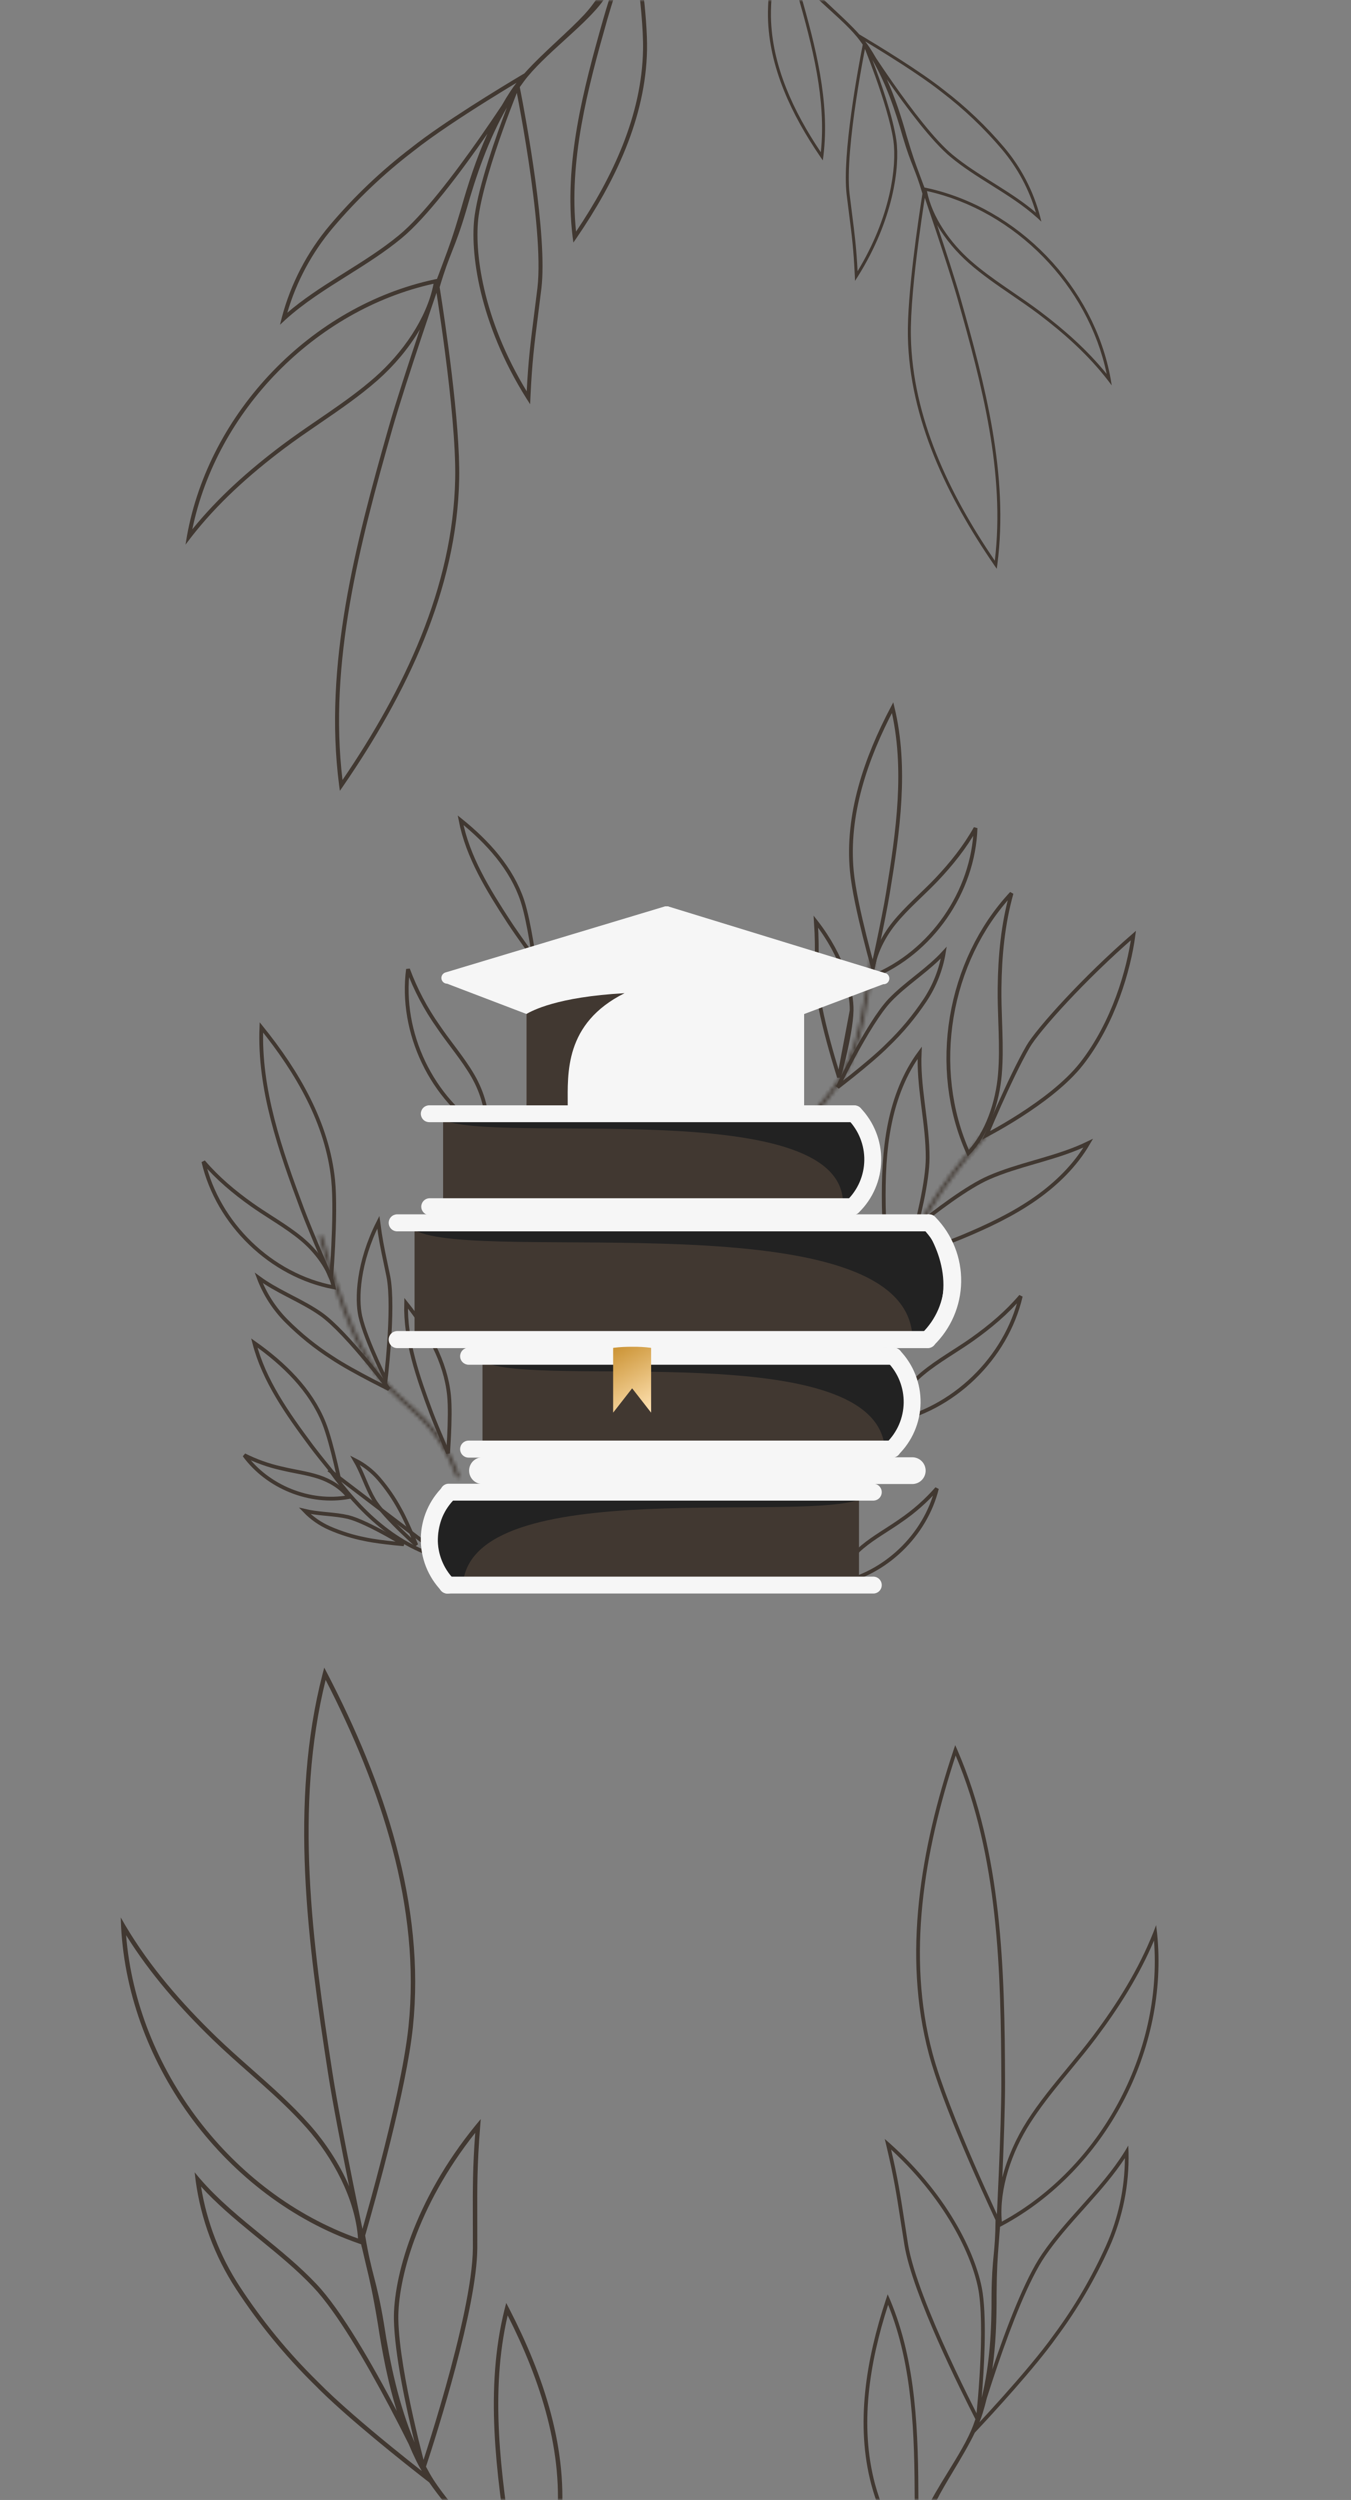 <svg width="358" height="662" viewBox="0 0 358 662" fill="none" xmlns="http://www.w3.org/2000/svg">
<rect x="0" y="0" width="358" height="662" fill="#808080" stroke="none"/>
<mask id="mask0_519_252" style="mask-type:alpha" maskUnits="userSpaceOnUse" x="0" y="0" width="358" height="662">
<path d="M0 0H358V662H0V0Z" fill="#222222"/>
</mask>
<g mask="url(#mask0_519_252)">
<path fill-rule="evenodd" clip-rule="evenodd" d="M92.536 578.988C89.929 572.926 86.146 567.236 82.028 562.594C77.348 557.319 72.052 552.64 66.752 547.957C63.524 545.105 60.295 542.251 57.201 539.261C48.04 530.373 39.749 520.858 33.25 509.922C32.823 509.204 32.404 508.479 31.993 507.748C32.013 508.591 32.046 509.432 32.091 510.272C34.082 547.204 59.984 581.843 94.932 594.036C95.187 594.125 95.442 594.212 95.698 594.299L95.862 595.073L95.875 595.027C96.279 596.772 96.625 598.219 96.938 599.529C98.039 604.132 98.739 607.059 100.116 615.309C101.31 623.104 102.819 630.907 105.144 638.447C98.796 626.318 90.508 611.834 83.844 604.817C79.418 600.134 74.404 596.045 69.396 591.961C63.602 587.235 57.815 582.516 52.956 576.89C52.488 576.349 52.029 575.799 51.579 575.24C51.654 575.959 51.74 576.676 51.837 577.391C53.222 587.619 56.865 597.42 62.512 606.08C68.538 615.303 75.547 623.846 83.415 631.558C91.725 640.051 107.369 652.408 112.939 656.74C113.23 656.966 113.494 657.171 113.727 657.351C116.253 660.994 119.37 664.721 122.351 668.286L122.352 668.287C124.851 671.276 127.255 674.15 129.134 676.764C137.82 688.848 142.553 713.999 144.443 726.16C144.495 726.497 144.706 726.712 144.96 726.811C145.295 726.943 145.704 726.873 145.915 726.617C145.921 726.61 145.927 726.603 145.933 726.595C146.033 726.461 146.081 726.281 146.044 726.057L146.032 726.055C145.192 720.651 143.377 711.191 141.037 701.989C142.89 695.528 147.628 678.381 148.646 668.591C150.715 648.811 144.094 629.104 134.952 611.384C134.685 610.866 134.416 610.349 134.144 609.835C133.991 610.399 133.845 610.963 133.704 611.528C128.46 632.558 131.461 654.775 134.788 676.247C135.282 679.432 136.111 683.885 136.978 688.317C135.753 684.889 134.471 681.955 133.172 679.892C130.908 676.289 127.541 672.366 124.134 668.396C120.225 663.842 116.264 659.227 113.856 654.965C113.523 654.374 113.199 653.779 112.883 653.181C115.849 644.169 126.374 611.095 126.482 595.305C126.489 592.348 126.481 589.786 126.474 587.458C126.447 578.835 126.43 573.437 127.232 563.175C127.283 562.519 127.338 561.843 127.396 561.144C126.953 561.668 126.517 562.192 126.089 562.715C109.534 582.973 104.227 603.422 104.378 614.155C104.554 623.468 107.64 637.676 109.86 646.772C105.649 636.738 103.363 625.946 101.717 615.206C100.712 609.174 99.897 606.006 99.107 602.939C98.351 600.001 97.619 597.157 96.767 591.979C99.519 582.455 107.703 553.23 109.412 536.806C112.79 504.392 101.77 472.101 86.728 443.139C86.461 442.624 86.192 442.11 85.922 441.597C85.77 442.158 85.622 442.719 85.477 443.281C76.622 477.685 81.507 514.043 86.96 549.208C88.149 556.88 90.534 569.093 92.536 578.988ZM103.11 637.106C105.015 640.702 106.77 644.141 108.288 647.179C108.929 648.716 109.616 650.236 110.352 651.737C110.77 652.592 111.247 653.459 111.772 654.336C109.659 652.678 106.854 650.452 103.771 647.942C97.161 642.561 89.318 635.909 84.255 630.736L84.247 630.727L84.238 630.718C76.431 623.066 69.476 614.59 63.497 605.438C58.273 597.427 54.793 588.422 53.266 579.01C57.355 583.496 61.987 587.415 66.636 591.224C67.31 591.776 67.983 592.325 68.655 592.873C73.669 596.962 78.62 601 82.99 605.624L82.992 605.626C89.184 612.147 96.897 625.376 103.11 637.106ZM108.243 536.685C111.541 505.038 100.976 473.426 86.292 444.855C77.95 478.614 82.733 514.277 88.121 549.027C89.253 556.324 91.473 567.766 93.415 577.403C94.385 582.217 95.284 586.574 95.941 589.727L96.046 590.232C96.206 589.676 96.377 589.076 96.558 588.435C97.666 584.526 99.164 579.11 100.726 573.076C103.856 560.983 107.222 546.494 108.243 536.685ZM139.218 693.556C139.678 695.831 140.111 697.94 140.472 699.677C141.131 697.334 141.976 694.257 142.854 690.863C144.784 683.401 146.851 674.489 147.477 668.47C149.465 649.463 143.296 630.443 134.526 613.132C129.791 633.508 132.689 655.023 135.949 676.066C136.647 680.558 138.018 687.609 139.218 693.556ZM56.383 540.104L56.384 540.106C59.498 543.117 62.756 545.995 65.988 548.851C67.021 549.763 68.051 550.673 69.073 551.585C73.309 555.363 77.431 559.184 81.149 563.375C88.196 571.317 94.16 582.29 94.872 592.768C61.309 580.846 36.274 547.907 33.416 512.457C39.795 522.703 47.718 531.699 56.383 540.104ZM125.298 587.474C125.273 579.327 125.256 574.022 125.931 564.786C110.371 584.415 105.411 603.944 105.553 614.135C105.689 621.32 107.597 631.55 109.496 640.053C110.442 644.291 111.38 648.074 112.081 650.797C112.133 650.999 112.184 651.196 112.233 651.386C112.523 650.496 112.855 649.466 113.22 648.316C114.555 644.119 116.335 638.332 118.119 631.974C121.701 619.204 125.245 604.308 125.307 595.299C125.314 592.356 125.306 589.801 125.298 587.477L125.298 587.474Z" fill="#413831"/>
<path fill-rule="evenodd" clip-rule="evenodd" d="M111.271 87.205C108.264 92.339 104.245 97.01 100.043 100.706C95.268 104.906 90.008 108.504 84.744 112.105C81.538 114.298 78.33 116.492 75.229 118.824C66.042 125.758 57.563 133.35 50.531 142.414C50.069 143.009 49.613 143.611 49.164 144.219C49.276 143.467 49.399 142.718 49.533 141.971C55.424 109.143 82.458 81.027 115.09 74.005C115.328 73.954 115.566 73.904 115.805 73.855L116.037 73.181L116.044 73.223C116.6 71.707 117.07 70.451 117.497 69.312C118.994 65.316 119.946 62.775 122.097 55.545C124.032 48.703 126.251 41.887 129.171 35.398C122.14 45.546 113.111 57.585 106.367 63.124C101.885 66.822 96.943 69.923 92.007 73.021C86.296 76.605 80.592 80.184 75.618 84.677C75.139 85.11 74.666 85.551 74.202 86.001C74.349 85.366 74.505 84.734 74.672 84.105C77.05 75.106 81.401 66.741 87.418 59.619C93.837 52.036 101.06 45.171 108.959 39.145C117.341 32.47 132.715 23.153 138.182 19.896C138.468 19.726 138.726 19.572 138.956 19.436C141.621 16.458 144.825 13.469 147.889 10.611L147.89 10.61C150.46 8.213 152.931 5.909 154.903 3.779C164.021 -6.068 171.056 -28.049 174.1 -38.722C174.184 -39.018 174.397 -39.186 174.635 -39.247C174.95 -39.328 175.308 -39.219 175.468 -38.967C175.473 -38.96 175.477 -38.953 175.482 -38.945C175.557 -38.815 175.58 -38.648 175.522 -38.452L175.51 -38.451C174.157 -33.708 171.48 -25.445 168.362 -17.47C169.301 -11.483 171.634 4.389 171.455 13.264C171.105 31.195 162.987 48.094 152.834 62.934C152.537 63.368 152.239 63.8 151.939 64.23C151.865 63.709 151.796 63.188 151.733 62.666C149.381 43.263 154.539 23.715 159.905 4.871C160.702 2.075 161.94 -1.817 163.208 -5.687C161.73 -2.755 160.257 -0.273 158.865 1.429C156.438 4.401 152.988 7.537 149.497 10.711C145.493 14.351 141.435 18.041 138.805 21.587C138.441 22.078 138.085 22.574 137.736 23.074C139.387 31.469 145.126 62.238 143.465 76.381C143.142 79.027 142.85 81.319 142.584 83.401C141.601 91.115 140.985 95.944 140.56 105.216C140.533 105.81 140.507 106.421 140.481 107.052C140.143 106.534 139.811 106.017 139.486 105.501C126.926 85.53 124.452 66.64 125.782 57.052C126.975 48.737 131.319 36.367 134.318 28.473C129.433 36.984 126.186 46.387 123.518 55.815C121.947 61.101 120.865 63.846 119.817 66.503C118.813 69.047 117.841 71.511 116.503 76.05C117.906 84.879 121.978 111.943 121.679 126.831C121.095 156.214 107.64 183.885 90.956 208.129C90.659 208.56 90.361 208.99 90.063 209.419C89.989 208.9 89.919 208.381 89.852 207.863C85.756 176.089 94.174 144.096 102.967 113.234C104.885 106.501 108.378 95.837 111.271 87.205ZM127.201 36.372C129.306 33.366 131.259 30.484 132.956 27.934C133.701 26.63 134.484 25.346 135.31 24.085C135.78 23.366 136.303 22.643 136.87 21.917C134.795 23.166 132.037 24.845 128.998 26.748C122.485 30.828 114.726 35.908 109.62 39.975L109.611 39.981L109.602 39.988C101.764 45.967 94.597 52.779 88.228 60.303C82.661 66.891 78.545 74.562 76.131 82.815C80.289 79.255 84.871 76.264 89.456 73.373C90.119 72.954 90.783 72.537 91.445 72.122C96.388 69.02 101.267 65.957 105.693 62.306L105.695 62.305C111.962 57.158 120.336 46.178 127.201 36.372ZM120.619 126.81C120.049 155.497 107.076 182.611 90.757 206.544C87.048 175.406 95.297 144.023 103.986 113.525C105.811 107.121 109.071 97.129 111.881 88.721C113.285 84.521 114.575 80.722 115.513 77.973L115.664 77.533C115.744 78.048 115.831 78.605 115.922 79.199C116.478 82.819 117.216 87.833 117.942 93.407C119.398 104.577 120.798 117.917 120.619 126.81ZM165.796 -10.126C166.461 -12.111 167.084 -13.95 167.599 -15.464C167.929 -13.294 168.342 -10.447 168.75 -7.312C169.647 -0.419 170.505 7.786 170.396 13.242C170.059 30.473 162.422 46.807 152.648 61.322C150.678 42.562 155.665 23.63 160.925 5.161C162.049 1.219 164.06 -4.938 165.796 -10.126ZM74.591 117.978L74.592 117.977C77.714 115.629 80.949 113.416 84.16 111.22C85.186 110.518 86.209 109.819 87.225 109.117C91.436 106.207 95.55 103.246 99.343 99.91C106.533 93.587 113.092 84.431 114.895 75.133C83.534 82.067 57.464 108.758 50.961 140.164C57.81 131.704 65.901 124.536 74.591 117.978ZM141.534 83.256C140.605 90.544 140 95.29 139.576 103.631C127.835 84.333 125.57 66.304 126.831 57.2C127.752 50.786 130.598 41.844 133.244 34.445C134.562 30.759 135.823 27.478 136.753 25.119C136.822 24.943 136.89 24.773 136.955 24.609C137.115 25.437 137.297 26.396 137.496 27.465C138.223 31.37 139.173 36.747 140.061 42.635C141.846 54.461 143.359 68.186 142.412 76.255C142.091 78.89 141.8 81.175 141.535 83.254L141.534 83.256Z" fill="#413831"/>
<path fill-rule="evenodd" clip-rule="evenodd" d="M248.332 59.588C250.573 63.413 253.566 66.892 256.696 69.645C260.253 72.773 264.171 75.454 268.093 78.136C270.481 79.77 272.87 81.404 275.18 83.141C282.024 88.307 288.34 93.962 293.578 100.713C293.923 101.157 294.262 101.605 294.597 102.058C294.513 101.498 294.422 100.94 294.322 100.384C289.934 75.93 269.795 54.986 245.488 49.756C245.311 49.718 245.133 49.68 244.955 49.644L244.782 49.142L244.777 49.173C244.363 48.043 244.013 47.108 243.695 46.26C242.58 43.283 241.871 41.39 240.268 36.005C238.827 30.907 237.174 25.83 234.999 20.997C240.236 28.556 246.962 37.524 251.985 41.65C255.324 44.405 259.005 46.715 262.682 49.022C266.937 51.692 271.185 54.358 274.891 57.705C275.248 58.028 275.599 58.356 275.946 58.692C275.836 58.218 275.719 57.747 275.596 57.279C273.824 50.576 270.583 44.344 266.101 39.039C261.319 33.39 255.939 28.277 250.055 23.788C243.811 18.816 232.359 11.875 228.286 9.449C228.073 9.322 227.881 9.208 227.71 9.107C225.725 6.888 223.338 4.662 221.055 2.533L221.055 2.532C219.141 0.747 217.3 -0.97 215.831 -2.557C209.039 -9.892 203.798 -26.265 201.531 -34.215C201.468 -34.436 201.309 -34.561 201.132 -34.607C200.898 -34.667 200.631 -34.586 200.512 -34.398C200.508 -34.393 200.505 -34.387 200.502 -34.382C200.446 -34.285 200.428 -34.16 200.472 -34.014L200.48 -34.013C201.488 -30.481 203.482 -24.326 205.805 -18.385C205.105 -13.925 203.368 -2.102 203.501 4.509C203.762 17.866 209.809 30.454 217.372 41.509C217.593 41.832 217.815 42.154 218.039 42.474C218.094 42.086 218.145 41.698 218.192 41.309C219.944 26.856 216.102 12.294 212.105 -1.743C211.511 -3.825 210.589 -6.725 209.644 -9.607C210.745 -7.424 211.843 -5.575 212.879 -4.307C214.687 -2.093 217.257 0.243 219.857 2.607C222.84 5.319 225.864 8.067 227.822 10.709C228.093 11.075 228.359 11.444 228.619 11.817C227.389 18.07 223.114 40.99 224.351 51.525C224.591 53.496 224.809 55.204 225.007 56.755C225.74 62.501 226.199 66.098 226.515 73.005C226.535 73.447 226.555 73.902 226.574 74.373C226.826 73.987 227.073 73.602 227.315 73.217C236.671 58.341 238.514 44.27 237.524 37.127C236.634 30.933 233.399 21.718 231.165 15.839C234.804 22.178 237.223 29.183 239.21 36.206C240.38 40.143 241.186 42.188 241.967 44.167C242.714 46.062 243.438 47.898 244.435 51.279C243.39 57.856 240.357 78.016 240.58 89.106C241.014 110.993 251.037 131.605 263.465 149.665C263.686 149.986 263.908 150.306 264.131 150.626C264.186 150.24 264.238 149.853 264.288 149.467C267.339 125.798 261.068 101.967 254.518 78.978C253.089 73.962 250.487 66.018 248.332 59.588ZM236.466 21.722C234.898 19.483 233.443 17.336 232.179 15.437C231.625 14.466 231.041 13.509 230.426 12.57C230.076 12.034 229.686 11.496 229.263 10.955C230.81 11.885 232.864 13.136 235.127 14.554C239.979 17.593 245.759 21.377 249.563 24.406L249.569 24.411L249.576 24.416C255.414 28.87 260.753 33.944 265.498 39.549C269.644 44.456 272.71 50.17 274.509 56.318C271.411 53.666 267.998 51.438 264.583 49.284C264.089 48.972 263.594 48.662 263.101 48.353C259.419 46.042 255.784 43.761 252.488 41.041L252.486 41.04C247.818 37.206 241.58 29.027 236.466 21.722ZM241.369 89.09C241.793 110.459 251.457 130.657 263.614 148.484C266.376 125.289 260.232 101.912 253.759 79.194C252.4 74.424 249.971 66.98 247.878 60.718C246.832 57.589 245.872 54.759 245.172 52.711L245.06 52.384C245 52.767 244.936 53.182 244.868 53.624C244.454 56.321 243.904 60.056 243.363 64.208C242.279 72.528 241.236 82.466 241.369 89.09ZM207.716 -12.915C207.221 -14.393 206.757 -15.763 206.373 -16.891C206.128 -15.274 205.82 -13.153 205.516 -10.818C204.848 -5.683 204.209 0.429 204.29 4.493C204.541 17.328 210.23 29.495 217.511 40.308C218.978 26.333 215.263 12.231 211.345 -1.526C210.508 -4.463 209.01 -9.05 207.716 -12.915ZM275.656 82.511L275.655 82.51C273.329 80.762 270.919 79.113 268.528 77.477C267.764 76.954 267.002 76.433 266.245 75.91C263.107 73.743 260.043 71.537 257.218 69.052C251.862 64.342 246.976 57.522 245.633 50.596C268.994 55.761 288.414 75.643 293.258 99.038C288.156 92.736 282.129 87.396 275.656 82.511ZM225.789 56.647C226.482 62.076 226.932 65.611 227.248 71.824C235.994 57.449 237.681 44.019 236.742 37.237C236.055 32.459 233.935 25.798 231.965 20.287C230.983 17.541 230.044 15.097 229.351 13.34C229.299 13.209 229.249 13.082 229.2 12.96C229.081 13.577 228.945 14.291 228.797 15.088C228.256 17.997 227.548 22.002 226.886 26.388C225.557 35.197 224.43 45.421 225.135 51.431C225.374 53.394 225.592 55.097 225.789 56.645L225.789 56.647Z" fill="#413831"/>
<path fill-rule="evenodd" clip-rule="evenodd" d="M265.605 576.602C266.969 571.249 269.354 566.049 272.153 561.673C275.334 556.699 279.101 552.137 282.872 547.572C285.169 544.792 287.467 542.01 289.634 539.133C296.049 530.586 301.662 521.634 305.607 511.741C305.866 511.092 306.118 510.438 306.362 509.779C306.456 510.479 306.538 511.179 306.611 511.88C309.791 542.68 292.897 574.71 265.591 589.359C265.391 589.466 265.192 589.572 264.991 589.677L264.957 590.338L264.94 590.302C264.834 591.798 264.737 593.039 264.649 594.164C264.34 598.115 264.144 600.626 264.083 607.628C264.115 614.23 263.887 620.881 262.949 627.419C266.614 616.56 271.575 603.5 276.168 596.825C279.216 592.374 282.828 588.338 286.436 584.306C290.61 579.641 294.779 574.983 298.062 569.695C298.378 569.186 298.686 568.672 298.985 568.151C299.017 568.755 299.04 569.359 299.053 569.963C299.244 578.602 297.512 587.183 293.974 595.083C290.196 603.497 285.516 611.477 280.017 618.883C274.255 626.992 262.933 639.255 258.893 643.565C258.682 643.79 258.491 643.994 258.321 644.174C256.709 647.516 254.618 651.006 252.619 654.343L252.618 654.344C250.942 657.142 249.33 659.833 248.118 662.24C242.514 673.368 241.886 694.785 241.912 705.089C241.913 705.374 241.767 705.579 241.57 705.695C241.311 705.847 240.963 705.843 240.755 705.659C240.749 705.654 240.743 705.649 240.737 705.643C240.637 705.546 240.574 705.403 240.575 705.213L240.585 705.209C240.573 700.631 240.838 692.571 241.571 684.655C239.194 679.555 233.035 665.994 230.914 658.032C226.619 641.945 229.519 624.783 234.763 608.934C234.916 608.471 235.071 608.009 235.228 607.548C235.428 607.994 235.624 608.442 235.814 608.891C242.898 625.596 243.32 644.361 243.375 662.551C243.382 665.25 243.278 669.04 243.141 672.819C243.706 669.824 244.383 667.231 245.187 665.354C246.588 662.08 248.86 658.395 251.159 654.667C253.796 650.39 256.469 646.056 257.903 642.217C258.101 641.685 258.292 641.151 258.475 640.615C254.844 633.55 241.818 607.575 239.666 594.531C239.274 592.087 238.946 589.967 238.647 588.042C237.543 580.907 236.851 576.441 234.848 568.06C234.719 567.524 234.586 566.972 234.446 566.402C234.881 566.777 235.31 567.153 235.733 567.53C252.069 582.119 259.13 598.335 260.408 607.231C261.48 614.955 260.784 627.108 260.137 634.92C262.308 626.072 262.788 616.849 262.746 607.753C262.789 602.633 263.049 599.907 263.301 597.267C263.543 594.739 263.777 592.291 263.804 587.898C260.284 580.382 249.697 557.284 246.138 543.926C239.108 517.562 244.002 489.419 252.656 463.503C252.81 463.042 252.965 462.582 253.121 462.123C253.32 462.567 253.516 463.011 253.709 463.457C265.528 490.751 266.239 521.455 266.325 551.247C266.344 557.747 265.968 568.158 265.605 576.602ZM264.456 626.045C263.351 629.267 262.348 632.341 261.491 635.051C261.161 636.406 260.792 637.753 260.379 639.09C260.145 639.852 259.864 640.631 259.544 641.425C261.075 639.777 263.104 637.57 265.325 635.092C270.088 629.778 275.705 623.253 279.215 618.313L279.221 618.305L279.227 618.296C284.683 610.948 289.327 603.03 293.076 594.681C296.349 587.373 298.05 579.472 298.083 571.489C295.287 575.733 291.969 579.579 288.622 583.337C288.137 583.881 287.652 584.423 287.168 584.964C283.556 589.001 279.99 592.987 276.98 597.381L276.979 597.383C272.71 603.585 268.061 615.533 264.456 626.045ZM247.089 543.672C240.226 517.933 244.832 490.411 253.241 464.866C264.551 491.692 265.256 521.809 265.341 551.25C265.359 557.432 265.018 567.184 264.671 575.406C264.498 579.514 264.324 583.235 264.193 585.928L264.172 586.359C263.968 585.92 263.748 585.446 263.514 584.94C262.087 581.853 260.141 577.569 258.06 572.783C253.891 563.193 249.215 551.651 247.089 543.672ZM241.973 677.444C241.89 679.386 241.807 681.186 241.736 682.67C240.885 680.818 239.784 678.384 238.614 675.692C236.043 669.773 233.169 662.674 231.865 657.778C227.737 642.32 230.353 625.786 235.343 610.325C241.922 626.555 242.337 644.726 242.391 662.554C242.401 666.36 242.189 672.37 241.973 677.444ZM290.421 539.723L290.42 539.725C288.238 542.621 285.921 545.427 283.621 548.211C282.886 549.101 282.153 549.988 281.427 550.875C278.418 554.553 275.509 558.252 272.982 562.203C268.192 569.692 264.694 579.545 265.475 588.303C291.671 574.058 308.07 543.548 305.8 513.859C301.864 523.166 296.488 531.64 290.421 539.723ZM239.622 587.901C238.578 581.16 237.899 576.771 236.134 569.222C251.566 583.421 258.22 598.922 259.434 607.368C260.26 613.327 260.019 622.036 259.56 629.316C259.331 632.944 259.05 636.195 258.826 638.539C258.809 638.713 258.793 638.882 258.777 639.045C258.422 638.347 258.013 637.539 257.56 636.636C255.908 633.339 253.68 628.787 251.374 623.762C246.743 613.67 241.866 601.815 240.637 594.373C240.247 591.94 239.92 589.826 239.622 587.903L239.622 587.901Z" fill="#413831"/>
</g>
<path d="M89.991 392.242C89.405 391.531 88.662 390.626 87.858 389.638C85.982 387.334 83.778 384.59 82.446 382.806C76.185 374.372 69.961 365.636 67.388 355.622C75.214 361.146 82.309 368.029 85.842 376.809C86.944 379.56 88.082 383.898 88.948 387.574C89.377 389.394 89.737 391.043 89.991 392.242Z" stroke="#413831"/>
<path d="M118.121 412.823C118.121 412.823 118.121 412.823 118.121 412.823C105.02 409.616 95.294 400.169 87.577 389.421C87.576 389.42 87.576 389.42 87.576 389.419C87.561 389.399 87.546 389.378 87.532 389.358L87.532 389.358L87.526 389.35C87.526 389.35 87.526 389.35 87.526 389.35C87.526 389.351 87.528 389.354 87.531 389.359C87.534 389.366 87.539 389.377 87.542 389.393C87.545 389.409 87.546 389.426 87.544 389.441C87.544 389.442 87.544 389.444 87.544 389.445C87.543 389.457 87.541 389.468 87.537 389.478C87.529 389.505 87.519 389.519 87.513 389.525L118.121 412.823Z" stroke="#413831"/>
<path d="M84.492 391.11C87.456 392.081 90.576 393.946 92.358 396.443C82.073 398.304 70.897 393.756 64.74 385.337C67.832 386.887 71.104 388.056 74.484 388.817C75.766 389.132 77.069 389.388 78.358 389.642C78.758 389.721 79.156 389.799 79.553 389.879C81.236 390.218 82.89 390.585 84.492 391.11Z" stroke="#413831"/>
<path d="M96.754 407.594L96.754 407.594L96.743 407.592C93.509 406.961 90.353 405.978 87.333 404.661C84.856 403.576 82.621 402.017 80.752 400.077C82.387 400.463 84.05 400.661 85.695 400.829C86.007 400.86 86.317 400.891 86.626 400.922C88.524 401.109 90.386 401.293 92.202 401.706C94.834 402.348 98.962 404.41 102.479 406.347C104.228 407.31 105.808 408.232 106.952 408.914C106.966 408.922 106.98 408.93 106.994 408.938C106.285 408.876 105.44 408.797 104.525 408.703C101.962 408.439 98.882 408.06 96.754 407.594Z" stroke="#413831"/>
<path d="M106 399.741L106 399.741L106.005 399.751C107.079 401.646 108.35 404.475 109.358 406.847C109.718 407.693 110.043 408.477 110.312 409.136C110.299 409.125 110.287 409.114 110.274 409.103C109.286 408.211 107.939 406.973 106.505 405.586C103.619 402.796 100.439 399.457 99.07 397.127L99.07 397.127C98.101 395.479 97.348 393.713 96.581 391.913C96.477 391.669 96.373 391.425 96.268 391.18C95.615 389.657 94.931 388.123 94.083 386.671C96.494 387.884 98.648 389.562 100.419 391.613C102.567 394.113 104.439 396.838 106 399.741Z" stroke="#413831"/>
<path d="M125.35 284.961C127.868 289.336 129.588 295.015 128.881 299.95C114.395 291.196 105.925 273.414 108.115 256.65C110.117 262.042 112.814 267.153 116.141 271.851C117.317 273.595 118.584 275.286 119.844 276.967C120.192 277.431 120.539 277.894 120.884 278.357C122.482 280.507 124.029 282.666 125.35 284.961Z" stroke="#413831"/>
<path d="M235.266 236.624L235.265 236.625C234.705 240.062 233.611 245.445 232.655 249.978C232.177 252.243 231.735 254.292 231.411 255.775C231.377 255.933 231.344 256.084 231.313 256.229C231.224 255.909 231.126 255.555 231.02 255.169C230.514 253.324 229.831 250.766 229.12 247.917C227.695 242.207 226.169 235.361 225.728 230.718L225.728 230.717C224.298 215.728 229.451 200.813 236.534 187.379C240.386 203.368 237.973 220.233 235.266 236.624Z" stroke="#413831"/>
<mask id="path-13-inside-1_519_252" fill="white">
<path d="M209.281 312.313C210.281 306.24 212.058 300.514 215.812 295.573C218.679 291.784 221.92 288.411 224.141 284.17C227.312 278.153 228.804 271.421 229.887 264.737C231.042 258.186 231 258.5 231.5 254.5C231.5 253.945 230.66 253.945 230.632 254.5C230.475 257.64 230.096 258.85 228.846 265.723C227.68 272.601 225.98 279.603 222.322 285.593C220.039 289.368 216.895 292.464 214.355 296.045C210.968 300.82 209.365 306.337 208.428 312.063C208.337 312.605 209.17 312.84 209.261 312.292L209.281 312.313Z"/>
</mask>
<path d="M209.281 312.313L208.574 313.02L209.952 314.398L210.268 312.475L209.281 312.313ZM215.812 295.573L216.608 296.178L216.61 296.176L215.812 295.573ZM224.141 284.17L223.256 283.704L223.255 283.706L224.141 284.17ZM229.887 264.737L228.902 264.564L228.9 264.577L229.887 264.737ZM231.5 254.5L232.492 254.624L232.5 254.562V254.5H231.5ZM230.632 254.5L231.631 254.55L230.632 254.5ZM228.846 265.723L227.862 265.544L227.86 265.556L228.846 265.723ZM222.322 285.593L221.469 285.072L221.467 285.075L222.322 285.593ZM214.355 296.045L213.539 295.466L214.355 296.045ZM208.428 312.063L209.414 312.228L209.415 312.225L208.428 312.063ZM209.261 312.292L209.968 311.585L208.59 310.208L208.274 312.13L209.261 312.292ZM210.268 312.475C211.254 306.485 212.991 300.939 216.608 296.178L215.016 294.968C211.124 300.09 209.308 305.995 208.295 312.151L210.268 312.475ZM216.61 296.176C219.381 292.512 222.755 288.97 225.026 284.634L223.255 283.706C221.084 287.851 217.976 291.055 215.015 294.97L216.61 296.176ZM225.025 284.636C228.275 278.47 229.788 271.606 230.874 264.897L228.9 264.577C227.821 271.236 226.349 277.835 223.256 283.704L225.025 284.636ZM230.872 264.911C232.027 258.355 231.989 258.649 232.492 254.624L230.508 254.376C230.011 258.351 230.056 258.018 228.902 264.564L230.872 264.911ZM232.5 254.5C232.5 254.087 232.333 253.704 232.028 253.436C231.741 253.185 231.391 253.084 231.077 253.084C230.448 253.084 229.68 253.53 229.634 254.45L231.631 254.55C231.625 254.683 231.557 254.841 231.423 254.953C231.306 255.052 231.178 255.084 231.077 255.084C230.976 255.084 230.837 255.052 230.709 254.94C230.562 254.81 230.5 254.636 230.5 254.5H232.5ZM229.634 254.45C229.481 257.504 229.125 258.605 227.862 265.544L229.83 265.902C231.068 259.095 231.47 257.776 231.631 254.55L229.634 254.45ZM227.86 265.556C226.699 272.403 225.024 279.25 221.469 285.072L223.176 286.114C226.936 279.957 228.661 272.798 229.832 265.89L227.86 265.556ZM221.467 285.075C220.364 286.898 219.047 288.569 217.662 290.258C216.289 291.931 214.835 293.639 213.539 295.466L215.17 296.623C216.414 294.87 217.803 293.239 219.208 291.526C220.601 289.828 221.997 288.064 223.178 286.11L221.467 285.075ZM213.539 295.466C210.027 300.418 208.389 306.106 207.441 311.902L209.415 312.225C210.34 306.569 211.909 301.222 215.17 296.623L213.539 295.466ZM207.441 311.899C207.291 312.798 207.939 313.391 208.508 313.549C208.802 313.632 209.182 313.638 209.541 313.451C209.936 313.246 210.179 312.873 210.247 312.455L208.274 312.13C208.298 311.986 208.402 311.789 208.618 311.677C208.799 311.583 208.959 311.599 209.045 311.623C209.135 311.648 209.232 311.704 209.309 311.807C209.398 311.927 209.438 312.084 209.414 312.228L207.441 311.899ZM208.553 312.999L208.574 313.02L209.989 311.606L209.968 311.585L208.553 312.999Z" fill="#413831" mask="url(#path-13-inside-1_519_252)"/>
<path d="M248.156 232.948C252.117 228.763 255.701 224.307 258.51 219.282C257.977 236.137 246.771 252.326 231.084 258.635C231.176 253.651 233.787 248.337 236.966 244.412C238.633 242.354 240.499 240.462 242.417 238.595C242.921 238.104 243.429 237.615 243.938 237.125C245.361 235.754 246.791 234.377 248.155 232.95L248.156 232.948Z" stroke="#413831"/>
<path d="M235.239 276.703L235.239 276.703L235.23 276.712C232.823 279.139 229.099 282.247 225.963 284.757C224.401 286.007 222.99 287.104 221.968 287.891C222.137 287.546 222.328 287.16 222.537 286.739C223.461 284.879 224.756 282.335 226.238 279.596C229.213 274.097 232.905 267.884 235.856 264.806C237.938 262.643 240.292 260.756 242.674 258.849C242.991 258.594 243.31 258.339 243.628 258.083C245.882 256.268 248.126 254.403 250.099 252.255C249.352 256.755 247.661 261.053 245.129 264.863C242.273 269.158 238.957 273.128 235.239 276.703Z" stroke="#413831"/>
<path d="M222.323 285.271C222.178 284.811 222.006 284.262 221.814 283.639C221.203 281.654 220.389 278.919 219.577 275.915C217.947 269.883 216.347 262.844 216.374 258.599L216.375 258.599C216.383 257.193 216.397 255.976 216.41 254.87C216.456 251.001 216.485 248.491 216.194 244.047C223.5 253.425 225.784 262.73 225.674 267.565L222.323 285.271ZM222.323 285.271C222.363 285.125 222.404 284.971 222.448 284.808C222.792 283.527 223.253 281.747 223.719 279.753C224.653 275.753 225.596 270.94 225.674 267.565L222.323 285.271Z" stroke="#413831"/>
<path d="M134.864 244.131L134.863 244.13C129.366 235.678 123.924 226.929 122.047 217.192C129.206 222.958 135.608 229.971 138.446 238.591L138.446 238.591C139.342 241.307 140.177 245.541 140.789 249.122C141.086 250.857 141.33 252.43 141.502 253.589C140.988 252.881 140.345 251.991 139.651 251.023C137.986 248.699 136.033 245.931 134.864 244.131Z" stroke="#413831"/>
<path d="M257.688 354.627C262.383 351.291 266.764 347.621 270.496 343.237C266.663 359.685 252.532 373.349 235.956 376.52C237.014 371.641 240.605 366.92 244.483 363.703C246.517 362.015 248.715 360.527 250.96 359.068C251.497 358.719 252.038 358.371 252.579 358.023C254.294 356.92 256.021 355.809 257.688 354.627L257.688 354.627Z" stroke="#413831"/>
<path d="M238.702 402.628C242.236 400.218 245.45 397.375 248.27 394.166C245.212 406.546 234.571 416.768 222.086 419.214C222.954 415.561 225.639 412.028 228.562 409.598C230.121 408.302 231.804 407.162 233.529 406.041C233.945 405.771 234.364 405.502 234.784 405.231C236.097 404.387 237.422 403.535 238.702 402.628Z" stroke="#413831"/>
<path d="M114.293 374.17C110.758 364.725 107.343 355.015 107.617 345.096C113.365 352.276 118.083 360.513 118.99 369.537L118.99 369.538C119.277 372.38 119.176 376.694 118.999 380.322C118.913 382.081 118.81 383.67 118.727 384.839C118.378 384.036 117.943 383.027 117.475 381.931C116.352 379.302 115.045 376.178 114.293 374.17Z" stroke="#413831"/>
<path d="M263.119 299.672C262.421 300.057 261.823 300.378 261.351 300.628C261.514 300.239 261.711 299.771 261.939 299.234C262.639 297.585 263.625 295.295 264.766 292.736C267.051 287.611 269.952 281.426 272.433 277.126C273.668 274.986 277.379 270.431 282.566 264.883C287.496 259.608 293.725 253.472 300.346 247.725C299.13 256.759 295.118 270.816 286.606 281.692C282.524 286.908 275.925 291.796 270.309 295.394C267.508 297.189 264.963 298.655 263.119 299.672Z" stroke="#413831"/>
<mask id="path-23-inside-2_519_252" fill="white">
<path d="M234.565 368.419C234.648 338.513 242.768 321.751 262 300C262.375 299.584 261.764 298.966 261.389 299.382C242.005 321.307 233.781 338.284 233.697 368.419C233.711 368.524 233.762 368.622 233.842 368.692C233.922 368.762 234.025 368.801 234.131 368.801C234.237 368.801 234.34 368.762 234.42 368.692C234.5 368.622 234.551 368.524 234.565 368.419Z"/>
</mask>
<path d="M234.565 368.419L235.557 368.545L235.565 368.483L235.565 368.422L234.565 368.419ZM262 300L261.257 299.331L261.251 299.338L262 300ZM261.389 299.382L260.646 298.713L260.64 298.72L261.389 299.382ZM233.697 368.419L232.697 368.416L232.697 368.481L232.705 368.545L233.697 368.419ZM235.565 368.422C235.606 353.563 237.643 342.033 242.025 331.537C246.409 321.032 253.169 311.498 262.749 300.662L261.251 299.338C251.6 310.253 244.683 319.976 240.179 330.766C235.672 341.565 233.607 353.369 233.565 368.416L235.565 368.422ZM262.743 300.669C263.369 299.974 263.117 299.111 262.687 298.676C262.468 298.454 262.145 298.268 261.752 298.246C261.326 298.222 260.929 298.398 260.646 298.713L262.133 300.051C262.036 300.158 261.857 300.255 261.639 300.243C261.454 300.233 261.331 300.149 261.265 300.082C261.197 300.014 261.134 299.908 261.12 299.764C261.104 299.596 261.162 299.436 261.257 299.331L262.743 300.669ZM260.64 298.72C250.912 309.722 243.932 319.542 239.383 330.436C234.83 341.339 232.739 353.254 232.697 368.416L234.697 368.422C234.739 353.449 236.802 341.808 241.228 331.207C245.658 320.598 252.482 310.967 262.138 300.045L260.64 298.72ZM232.705 368.545C232.749 368.892 232.918 369.211 233.181 369.442L234.503 367.942C234.606 368.032 234.672 368.157 234.689 368.293L232.705 368.545ZM233.181 369.442C233.443 369.673 233.781 369.801 234.131 369.801V367.801C234.268 367.801 234.4 367.851 234.503 367.942L233.181 369.442ZM234.131 369.801C234.481 369.801 234.819 369.673 235.081 369.442L233.759 367.942C233.862 367.851 233.994 367.801 234.131 367.801V369.801ZM235.081 369.442C235.344 369.211 235.513 368.892 235.557 368.545L233.573 368.293C233.59 368.157 233.656 368.032 233.759 367.942L235.081 369.442Z" fill="#413831" mask="url(#path-23-inside-2_519_252)"/>
<path d="M264.958 284.558C264.332 291.873 261.635 300.12 256.588 305.364C246.436 282.911 251.231 254.512 268.048 236.545C265.759 244.742 264.963 253.144 264.873 261.65C264.838 264.603 264.939 267.554 265.039 270.488C265.069 271.382 265.099 272.274 265.126 273.164C265.239 276.984 265.282 280.778 264.958 284.558Z" stroke="#413831"/>
<path d="M234.197 319.441L234.197 319.441C234.093 312.033 234.323 304.616 235.811 297.41C237.189 290.738 239.69 284.231 243.707 278.781C243.512 283.186 243.981 287.574 244.522 291.931C244.594 292.511 244.667 293.091 244.74 293.67C245.287 297.992 245.83 302.282 245.815 306.586L245.815 306.586C245.798 312.709 243.409 322.781 241 331.376C239.8 335.662 238.6 339.562 237.7 342.39C237.374 343.414 237.088 344.297 236.855 345.008C236.814 344.734 236.77 344.437 236.723 344.117C236.454 342.292 236.095 339.757 235.732 336.915C235.004 331.224 234.263 324.327 234.197 319.441Z" stroke="#413831"/>
<path d="M254.853 327.586L254.853 327.586C250.343 329.469 243.72 331.53 238.209 333.124C235.456 333.921 232.987 334.599 231.206 335.078C230.894 335.161 230.604 335.239 230.338 335.31C230.897 334.814 231.593 334.201 232.403 333.495C234.642 331.546 237.745 328.896 241.202 326.091C248.135 320.465 256.432 314.271 262.047 311.821C265.984 310.104 270.121 308.901 274.288 307.689C274.858 307.523 275.428 307.357 275.999 307.19C280.206 305.956 284.414 304.641 288.381 302.71C284.978 308.559 280.002 313.436 274.427 317.353C268.406 321.582 261.686 324.738 254.853 327.586Z" stroke="#413831"/>
<path d="M87.838 337.483C87.809 337.881 87.782 338.248 87.757 338.579C87.698 338.444 87.637 338.303 87.573 338.156C86.968 336.763 86.137 334.839 85.228 332.71C83.41 328.449 81.291 323.38 80.07 320.119C74.244 304.554 68.605 288.496 69.265 272.057C78.817 283.866 86.769 297.492 88.28 312.474L88.28 312.475C88.748 317.104 88.58 324.116 88.292 329.995C88.148 332.93 87.975 335.573 87.838 337.483Z" stroke="#413831"/>
<mask id="path-29-inside-3_519_252" fill="white">
<path d="M121.737 390.822C119.703 385.395 117.059 380.301 113.013 376.095C109.605 372.548 105.58 369.675 102.332 365.962C97.369 360.278 94.198 353.338 91.588 346.328C89.201 340.163 87.159 333.87 85.474 327.478C85.435 327.376 85.36 327.293 85.263 327.243C85.166 327.194 85.055 327.183 84.95 327.211C84.845 327.24 84.754 327.306 84.696 327.398C84.638 327.49 84.615 327.6 84.634 327.707C86.322 334.099 88.365 340.392 90.755 346.557C93.129 352.935 95.933 359.237 100.131 364.643C103.157 368.544 106.947 371.584 110.542 374.887C115.4 379.412 118.586 384.847 120.911 391.051C121.105 391.572 121.945 391.343 121.744 390.822H121.737Z"/>
</mask>
<path d="M121.737 390.822L120.8 391.173L121.043 391.822H121.737V390.822ZM113.013 376.095L112.292 376.788L112.292 376.788L113.013 376.095ZM102.332 365.962L101.578 366.62L101.579 366.62L102.332 365.962ZM91.588 346.328L92.525 345.979L92.52 345.967L91.588 346.328ZM85.474 327.478L86.441 327.223L86.427 327.173L86.409 327.124L85.474 327.478ZM84.634 327.707L83.648 327.876L83.656 327.92L83.667 327.962L84.634 327.707ZM90.755 346.557L91.692 346.208L91.688 346.196L90.755 346.557ZM100.131 364.643L100.922 364.03L100.921 364.03L100.131 364.643ZM110.542 374.887L111.223 374.155L111.219 374.151L110.542 374.887ZM120.911 391.051L121.848 390.701L121.847 390.7L120.911 391.051ZM121.744 390.822L122.676 390.462L122.429 389.822H121.744V390.822ZM122.673 390.471C120.614 384.975 117.909 379.742 113.733 375.402L112.292 376.788C116.208 380.859 118.793 385.815 120.8 391.173L122.673 390.471ZM113.734 375.402C111.995 373.592 110.099 371.955 108.275 370.342C106.437 368.717 104.662 367.107 103.084 365.304L101.579 366.62C103.249 368.53 105.111 370.214 106.95 371.84C108.802 373.478 110.623 375.051 112.292 376.788L113.734 375.402ZM103.085 365.304C98.243 359.759 95.122 352.955 92.525 345.979L90.651 346.677C93.273 353.72 96.495 360.797 101.578 366.62L103.085 365.304ZM92.52 345.967C90.147 339.837 88.117 333.579 86.441 327.223L84.507 327.733C86.202 334.161 88.255 340.49 90.655 346.689L92.52 345.967ZM86.409 327.124C86.282 326.79 86.035 326.515 85.717 326.352L84.809 328.134C84.685 328.071 84.588 327.963 84.538 327.833L86.409 327.124ZM85.717 326.352C85.399 326.19 85.031 326.152 84.686 326.246L85.213 328.176C85.078 328.213 84.934 328.198 84.809 328.134L85.717 326.352ZM84.686 326.246C84.342 326.34 84.044 326.56 83.853 326.861L85.539 327.935C85.464 328.053 85.348 328.139 85.213 328.176L84.686 326.246ZM83.853 326.861C83.66 327.162 83.588 327.524 83.648 327.876L85.619 327.538C85.643 327.676 85.615 327.817 85.539 327.935L83.853 326.861ZM83.667 327.962C85.365 334.391 87.42 340.719 89.823 346.918L91.688 346.196C89.311 340.066 87.279 333.808 85.601 327.452L83.667 327.962ZM89.818 346.906C92.203 353.314 95.049 359.729 99.342 365.257L100.921 364.03C96.817 358.745 94.055 352.557 91.692 346.208L89.818 346.906ZM99.341 365.256C102.436 369.245 106.336 372.38 109.865 375.624L111.219 374.151C107.558 370.787 103.879 367.843 100.922 364.03L99.341 365.256ZM109.86 375.619C114.578 380.013 117.689 385.303 119.974 391.402L121.847 390.7C119.483 384.391 116.222 378.812 111.223 374.155L109.86 375.619ZM119.974 391.401C120.296 392.264 121.162 392.45 121.74 392.292C122.036 392.21 122.364 392.02 122.576 391.676C122.808 391.301 122.829 390.858 122.676 390.462L120.811 391.183C120.758 391.047 120.75 390.828 120.875 390.625C120.98 390.455 121.124 390.387 121.211 390.363C121.303 390.338 121.418 390.335 121.541 390.387C121.684 390.448 121.797 390.567 121.848 390.701L119.974 391.401ZM121.744 389.822H121.737V391.822H121.744V389.822Z" fill="#413831" mask="url(#path-29-inside-3_519_252)"/>
<path d="M66.709 319.009L66.71 319.009C68.375 320.188 70.097 321.295 71.807 322.394C72.353 322.745 72.898 323.095 73.44 323.447C75.685 324.904 77.88 326.39 79.915 328.078C83.792 331.295 87.384 336.023 88.447 340.897C71.831 337.758 57.704 324.067 53.897 307.615C57.63 312.001 62.013 315.672 66.709 319.009Z" stroke="#413831"/>
<path d="M87.89 359.481L87.89 359.481L87.881 359.476C83.543 356.689 79.52 353.44 75.882 349.785C72.657 346.54 70.163 342.651 68.557 338.38C70.91 340.105 73.472 341.499 76.035 342.84C76.398 343.03 76.762 343.219 77.124 343.408C79.829 344.815 82.503 346.207 84.965 347.925L84.966 347.925C88.454 350.348 93.284 355.72 97.272 360.539C99.258 362.938 101.023 365.185 102.292 366.831C102.581 367.206 102.844 367.549 103.077 367.856C101.922 367.283 100.323 366.48 98.547 365.558C94.982 363.707 90.724 361.387 87.89 359.481Z" stroke="#413831"/>
<path d="M102.397 363.619C102.33 364.265 102.268 364.835 102.215 365.314C102.149 365.18 102.08 365.039 102.007 364.891C101.422 363.701 100.628 362.044 99.785 360.179C98.096 356.436 96.235 351.893 95.483 348.585C94.435 343.859 94.868 334.289 100.251 323.67C100.832 328.103 101.349 330.563 102.151 334.369C102.377 335.441 102.625 336.621 102.903 337.981C103.738 342.152 103.527 349.372 103.095 355.607C102.88 358.713 102.612 361.554 102.397 363.619Z" stroke="#413831"/>
<path d="M224.995 294.925H117.417V319.539H224.995V294.925Z" fill="#413831"/>
<path d="M225.368 295L117 296.38C130.484 303.28 221.872 289.94 223.37 318H225.368C233.757 309.904 228.863 299.293 225.368 295Z" fill="#222222"/>
<path d="M226.026 321.731C225.578 321.73 225.141 321.595 224.77 321.345C224.399 321.094 224.111 320.739 223.942 320.325C223.773 319.91 223.732 319.455 223.823 319.016C223.914 318.578 224.133 318.177 224.453 317.864C227.324 315.073 228.971 311.257 229.031 307.254C229.091 303.25 227.561 299.386 224.775 296.51C224.4 296.076 224.205 295.514 224.23 294.94C224.254 294.367 224.497 293.824 224.908 293.423C225.319 293.022 225.867 292.792 226.441 292.782C227.016 292.771 227.572 292.98 227.998 293.365C231.607 297.102 233.589 302.116 233.509 307.31C233.429 312.505 231.295 317.456 227.572 321.08C227.16 321.488 226.606 321.721 226.026 321.731Z" fill="#F6F6F6"/>
<path d="M226.4 297.155H113.743C113.151 297.155 112.584 296.92 112.166 296.502C111.748 296.084 111.513 295.516 111.513 294.925C111.513 294.333 111.748 293.766 112.166 293.348C112.584 292.93 113.151 292.695 113.743 292.695H226.4C226.991 292.695 227.558 292.93 227.977 293.348C228.395 293.766 228.63 294.333 228.63 294.925C228.63 295.516 228.395 296.084 227.977 296.502C227.558 296.92 226.991 297.155 226.4 297.155Z" fill="#F6F6F6"/>
<path d="M226.026 321.769H113.742C113.171 321.739 112.633 321.49 112.239 321.074C111.845 320.659 111.626 320.108 111.626 319.536C111.626 318.964 111.845 318.413 112.239 317.998C112.633 317.582 113.171 317.333 113.742 317.303H226.026C226.597 317.333 227.135 317.582 227.529 317.998C227.923 318.413 228.142 318.964 228.142 319.536C228.142 320.108 227.923 320.659 227.529 321.074C227.135 321.49 226.597 321.739 226.026 321.769Z" fill="#F6F6F6"/>
<path d="M227.624 395.129H120.046V419.744H227.624V395.129Z" fill="#413831"/>
<path d="M120.638 395L229.138 396.5C215.638 404 124.138 389.5 122.638 420H120.638C112.238 411.2 117.138 399.667 120.638 395Z" fill="#222222"/>
<path d="M118.648 422C118.344 422 118.044 421.939 117.765 421.821C117.486 421.702 117.234 421.529 117.023 421.31C113.413 417.575 111.43 412.56 111.51 407.365C111.589 402.17 113.725 397.219 117.449 393.596C117.885 393.231 118.443 393.045 119.011 393.074C119.579 393.103 120.115 393.345 120.511 393.753C120.908 394.16 121.136 394.702 121.15 395.271C121.165 395.839 120.964 396.392 120.588 396.818C117.716 399.609 116.07 403.425 116.01 407.428C115.949 411.432 117.48 415.295 120.265 418.172C120.571 418.491 120.777 418.892 120.858 419.327C120.938 419.762 120.889 420.211 120.717 420.618C120.545 421.026 120.257 421.374 119.889 421.619C119.521 421.865 119.09 421.997 118.648 422Z" fill="#F6F6F6"/>
<path d="M231.298 421.974H118.648C118.344 421.99 118.041 421.945 117.756 421.84C117.47 421.735 117.21 421.573 116.989 421.364C116.769 421.155 116.593 420.904 116.473 420.624C116.353 420.345 116.291 420.045 116.291 419.741C116.291 419.437 116.353 419.136 116.473 418.857C116.593 418.578 116.769 418.327 116.989 418.118C117.21 417.909 117.47 417.747 117.756 417.642C118.041 417.537 118.344 417.491 118.648 417.508H231.298C231.601 417.491 231.905 417.537 232.19 417.642C232.475 417.747 232.736 417.909 232.956 418.118C233.177 418.327 233.353 418.578 233.473 418.857C233.593 419.136 233.655 419.437 233.655 419.741C233.655 420.045 233.593 420.345 233.473 420.624C233.353 420.904 233.177 421.155 232.956 421.364C232.736 421.573 232.475 421.735 232.19 421.84C231.905 421.945 231.601 421.99 231.298 421.974Z" fill="#F6F6F6"/>
<path d="M231.298 397.366H119.021C118.718 397.382 118.414 397.336 118.129 397.232C117.844 397.127 117.583 396.965 117.363 396.756C117.142 396.547 116.966 396.295 116.846 396.016C116.726 395.737 116.665 395.436 116.665 395.133C116.665 394.829 116.726 394.528 116.846 394.249C116.966 393.97 117.142 393.718 117.363 393.509C117.583 393.3 117.844 393.138 118.129 393.033C118.414 392.929 118.718 392.883 119.021 392.899H231.298C231.601 392.883 231.905 392.929 232.19 393.033C232.475 393.138 232.736 393.3 232.956 393.509C233.177 393.718 233.352 393.97 233.472 394.249C233.592 394.528 233.654 394.829 233.654 395.133C233.654 395.436 233.592 395.737 233.472 396.016C233.352 396.295 233.177 396.547 232.956 396.756C232.736 396.965 232.475 397.127 232.19 397.232C231.905 397.336 231.601 397.382 231.298 397.366Z" fill="#F6F6F6"/>
<path d="M241.739 392.983H127.852C126.911 392.983 126.01 392.61 125.345 391.945C124.68 391.28 124.307 390.379 124.307 389.438C124.307 388.498 124.68 387.597 125.345 386.932C126.01 386.267 126.911 385.894 127.852 385.894H241.739C242.68 385.894 243.581 386.267 244.246 386.932C244.911 387.597 245.284 388.498 245.284 389.438C245.284 390.379 244.911 391.28 244.246 391.945C243.581 392.61 242.68 392.983 241.739 392.983Z" fill="#F6F6F6"/>
<path d="M246.317 354.673H242.585V323.935H246.317C246.317 323.935 252.459 335.498 252.459 339.346C252.459 343.194 246.317 354.673 246.317 354.673Z" fill="#F6F6F6"/>
<path d="M244.751 323.935H109.851V354.756H244.751V323.935Z" fill="#413831"/>
<path d="M244.261 324L110 325.8C126.705 334.8 239.93 317.4 241.786 354H244.261C254.655 343.44 248.592 329.6 244.261 324Z" fill="#222222"/>
<path d="M245.853 356.928C245.405 356.927 244.968 356.793 244.597 356.542C244.226 356.292 243.938 355.937 243.769 355.522C243.601 355.108 243.559 354.652 243.65 354.214C243.741 353.776 243.96 353.374 244.28 353.061C246.118 351.28 247.587 349.155 248.604 346.806C249.62 344.457 250.163 341.931 250.203 339.373C250.242 336.814 249.777 334.272 248.834 331.893C247.891 329.514 246.488 327.344 244.706 325.508C244.472 325.302 244.284 325.051 244.153 324.769C244.022 324.488 243.95 324.182 243.942 323.872C243.934 323.561 243.991 323.252 244.108 322.964C244.225 322.677 244.401 322.416 244.623 322.199C244.846 321.983 245.111 321.814 245.401 321.705C245.692 321.595 246.002 321.547 246.313 321.563C246.623 321.578 246.927 321.658 247.205 321.797C247.483 321.936 247.729 322.13 247.928 322.369C250.123 324.63 251.851 327.301 253.014 330.23C254.176 333.159 254.749 336.289 254.701 339.44C254.654 342.591 253.985 345.701 252.734 348.594C251.484 351.486 249.675 354.104 247.413 356.297C246.994 356.701 246.435 356.928 245.853 356.928Z" fill="#F6F6F6"/>
<path d="M245.853 356.986H105.256C104.658 356.986 104.084 356.749 103.661 356.326C103.238 355.903 103 355.329 103 354.73C103 354.132 103.238 353.558 103.661 353.135C104.084 352.712 104.658 352.475 105.256 352.475H245.853C246.451 352.475 247.025 352.712 247.448 353.135C247.871 353.558 248.109 354.132 248.109 354.73C248.109 355.329 247.871 355.903 247.448 356.326C247.025 356.749 246.451 356.986 245.853 356.986Z" fill="#F6F6F6"/>
<path d="M245.853 326.071H105.256C104.658 326.071 104.084 325.834 103.661 325.411C103.238 324.987 103 324.414 103 323.815C103 323.217 103.238 322.643 103.661 322.22C104.084 321.797 104.658 321.56 105.256 321.56H245.853C246.451 321.56 247.025 321.797 247.448 322.22C247.871 322.643 248.109 323.217 248.109 323.815C248.109 324.414 247.871 324.987 247.448 325.411C247.025 325.834 246.451 326.071 245.853 326.071Z" fill="#F6F6F6"/>
<path d="M235.429 359.133H127.851V383.747H235.429V359.133Z" fill="#413831"/>
<path d="M236.5 359L128 360.5C141.5 368 233 353.5 234.5 384H236.5C244.9 375.2 240 363.667 236.5 359Z" fill="#222222"/>
<path d="M236.454 385.938C236.007 385.936 235.571 385.801 235.201 385.55C234.831 385.299 234.544 384.944 234.376 384.529C234.208 384.115 234.167 383.66 234.258 383.222C234.35 382.785 234.569 382.384 234.888 382.071C237.759 379.28 239.406 375.465 239.466 371.461C239.526 367.458 237.996 363.594 235.21 360.718C234.835 360.283 234.64 359.722 234.665 359.148C234.689 358.574 234.932 358.031 235.343 357.63C235.754 357.229 236.302 357 236.877 356.989C237.451 356.978 238.007 357.187 238.433 357.573C242.041 361.31 244.021 366.324 243.941 371.518C243.862 376.712 241.728 381.662 238.008 385.287C237.594 385.697 237.037 385.931 236.454 385.938Z" fill="#F6F6F6"/>
<path d="M236.835 361.389H124.184C123.586 361.389 123.012 361.151 122.589 360.728C122.166 360.305 121.928 359.731 121.928 359.133C121.928 358.535 122.166 357.961 122.589 357.538C123.012 357.115 123.586 356.877 124.184 356.877H236.835C237.433 356.877 238.007 357.115 238.43 357.538C238.853 357.961 239.09 358.535 239.09 359.133C239.09 359.731 238.853 360.305 238.43 360.728C238.007 361.151 237.433 361.389 236.835 361.389Z" fill="#F6F6F6"/>
<path d="M236.454 385.99H124.184C123.586 385.99 123.012 385.753 122.589 385.329C122.166 384.906 121.928 384.333 121.928 383.734C121.928 383.136 122.166 382.562 122.589 382.139C123.012 381.716 123.586 381.479 124.184 381.479H236.454C237.053 381.479 237.626 381.716 238.049 382.139C238.472 382.562 238.71 383.136 238.71 383.734C238.71 384.333 238.472 384.906 238.049 385.329C237.626 385.753 237.053 385.99 236.454 385.99Z" fill="#F6F6F6"/>
<path d="M172.537 374.079L167.509 367.634L162.476 374.079V357.019C162.475 356.99 162.486 356.962 162.505 356.941C162.524 356.92 162.55 356.906 162.579 356.903C164.215 356.71 165.862 356.62 167.509 356.632C169.157 356.607 170.805 356.697 172.44 356.903C172.468 356.906 172.494 356.92 172.512 356.941C172.529 356.963 172.538 356.991 172.537 357.019V374.079Z" fill="url(#paint0_linear_519_252)"/>
<path d="M234.198 260.565L213.083 268.525H139.543L118.46 260.481L176.455 241.461L234.198 260.565Z" fill="#F6F6F6"/>
<path d="M234.894 257.789L177.325 240.108L177.228 240.069L177.074 240.005H176.938H176.79H176.513C176.457 239.998 176.401 239.998 176.345 240.005H176.249L118.061 257.51C117.711 257.61 117.408 257.832 117.208 258.137C117.009 258.441 116.926 258.808 116.974 259.169C117.023 259.529 117.2 259.861 117.473 260.102C117.746 260.343 118.096 260.478 118.46 260.481C118.597 260.48 118.733 260.463 118.866 260.43L176.455 243.066L233.502 260.457C233.717 260.569 233.956 260.627 234.198 260.625C234.53 260.615 234.849 260.497 235.106 260.289C235.364 260.081 235.547 259.794 235.626 259.472C235.705 259.15 235.676 258.811 235.544 258.507C235.412 258.203 235.184 257.951 234.894 257.789Z" fill="#F6F6F6"/>
<path d="M213.084 293C213.084 293 191.073 294.268 176.455 294.268C159.259 294.268 139.543 291.89 139.543 291.89V260.733C151.449 256.771 163.907 254.722 176.455 254.662C195.791 254.662 213.084 260.733 213.084 260.733V293Z" fill="#F6F6F6"/>
<path d="M156.81 293.5C146.143 292.798 139.543 293.5 139.543 293.5V260.733C145.248 258.378 151.172 256.592 157.229 255.402L156.81 293.5Z" fill="#F6F6F6"/>
<path d="M165.5 263C147.5 264 141 267.667 139.5 268.5V292.703H150.44C150.44 284.303 149.5 271 165.5 263Z" fill="#413831"/>
<defs>
<linearGradient id="paint0_linear_519_252" x1="163" y1="357.5" x2="172.5" y2="374" gradientUnits="userSpaceOnUse">
<stop stop-color="#CD9639"/>
<stop offset="1" stop-color="#FFE3B4"/>
</linearGradient>
</defs>
</svg>
